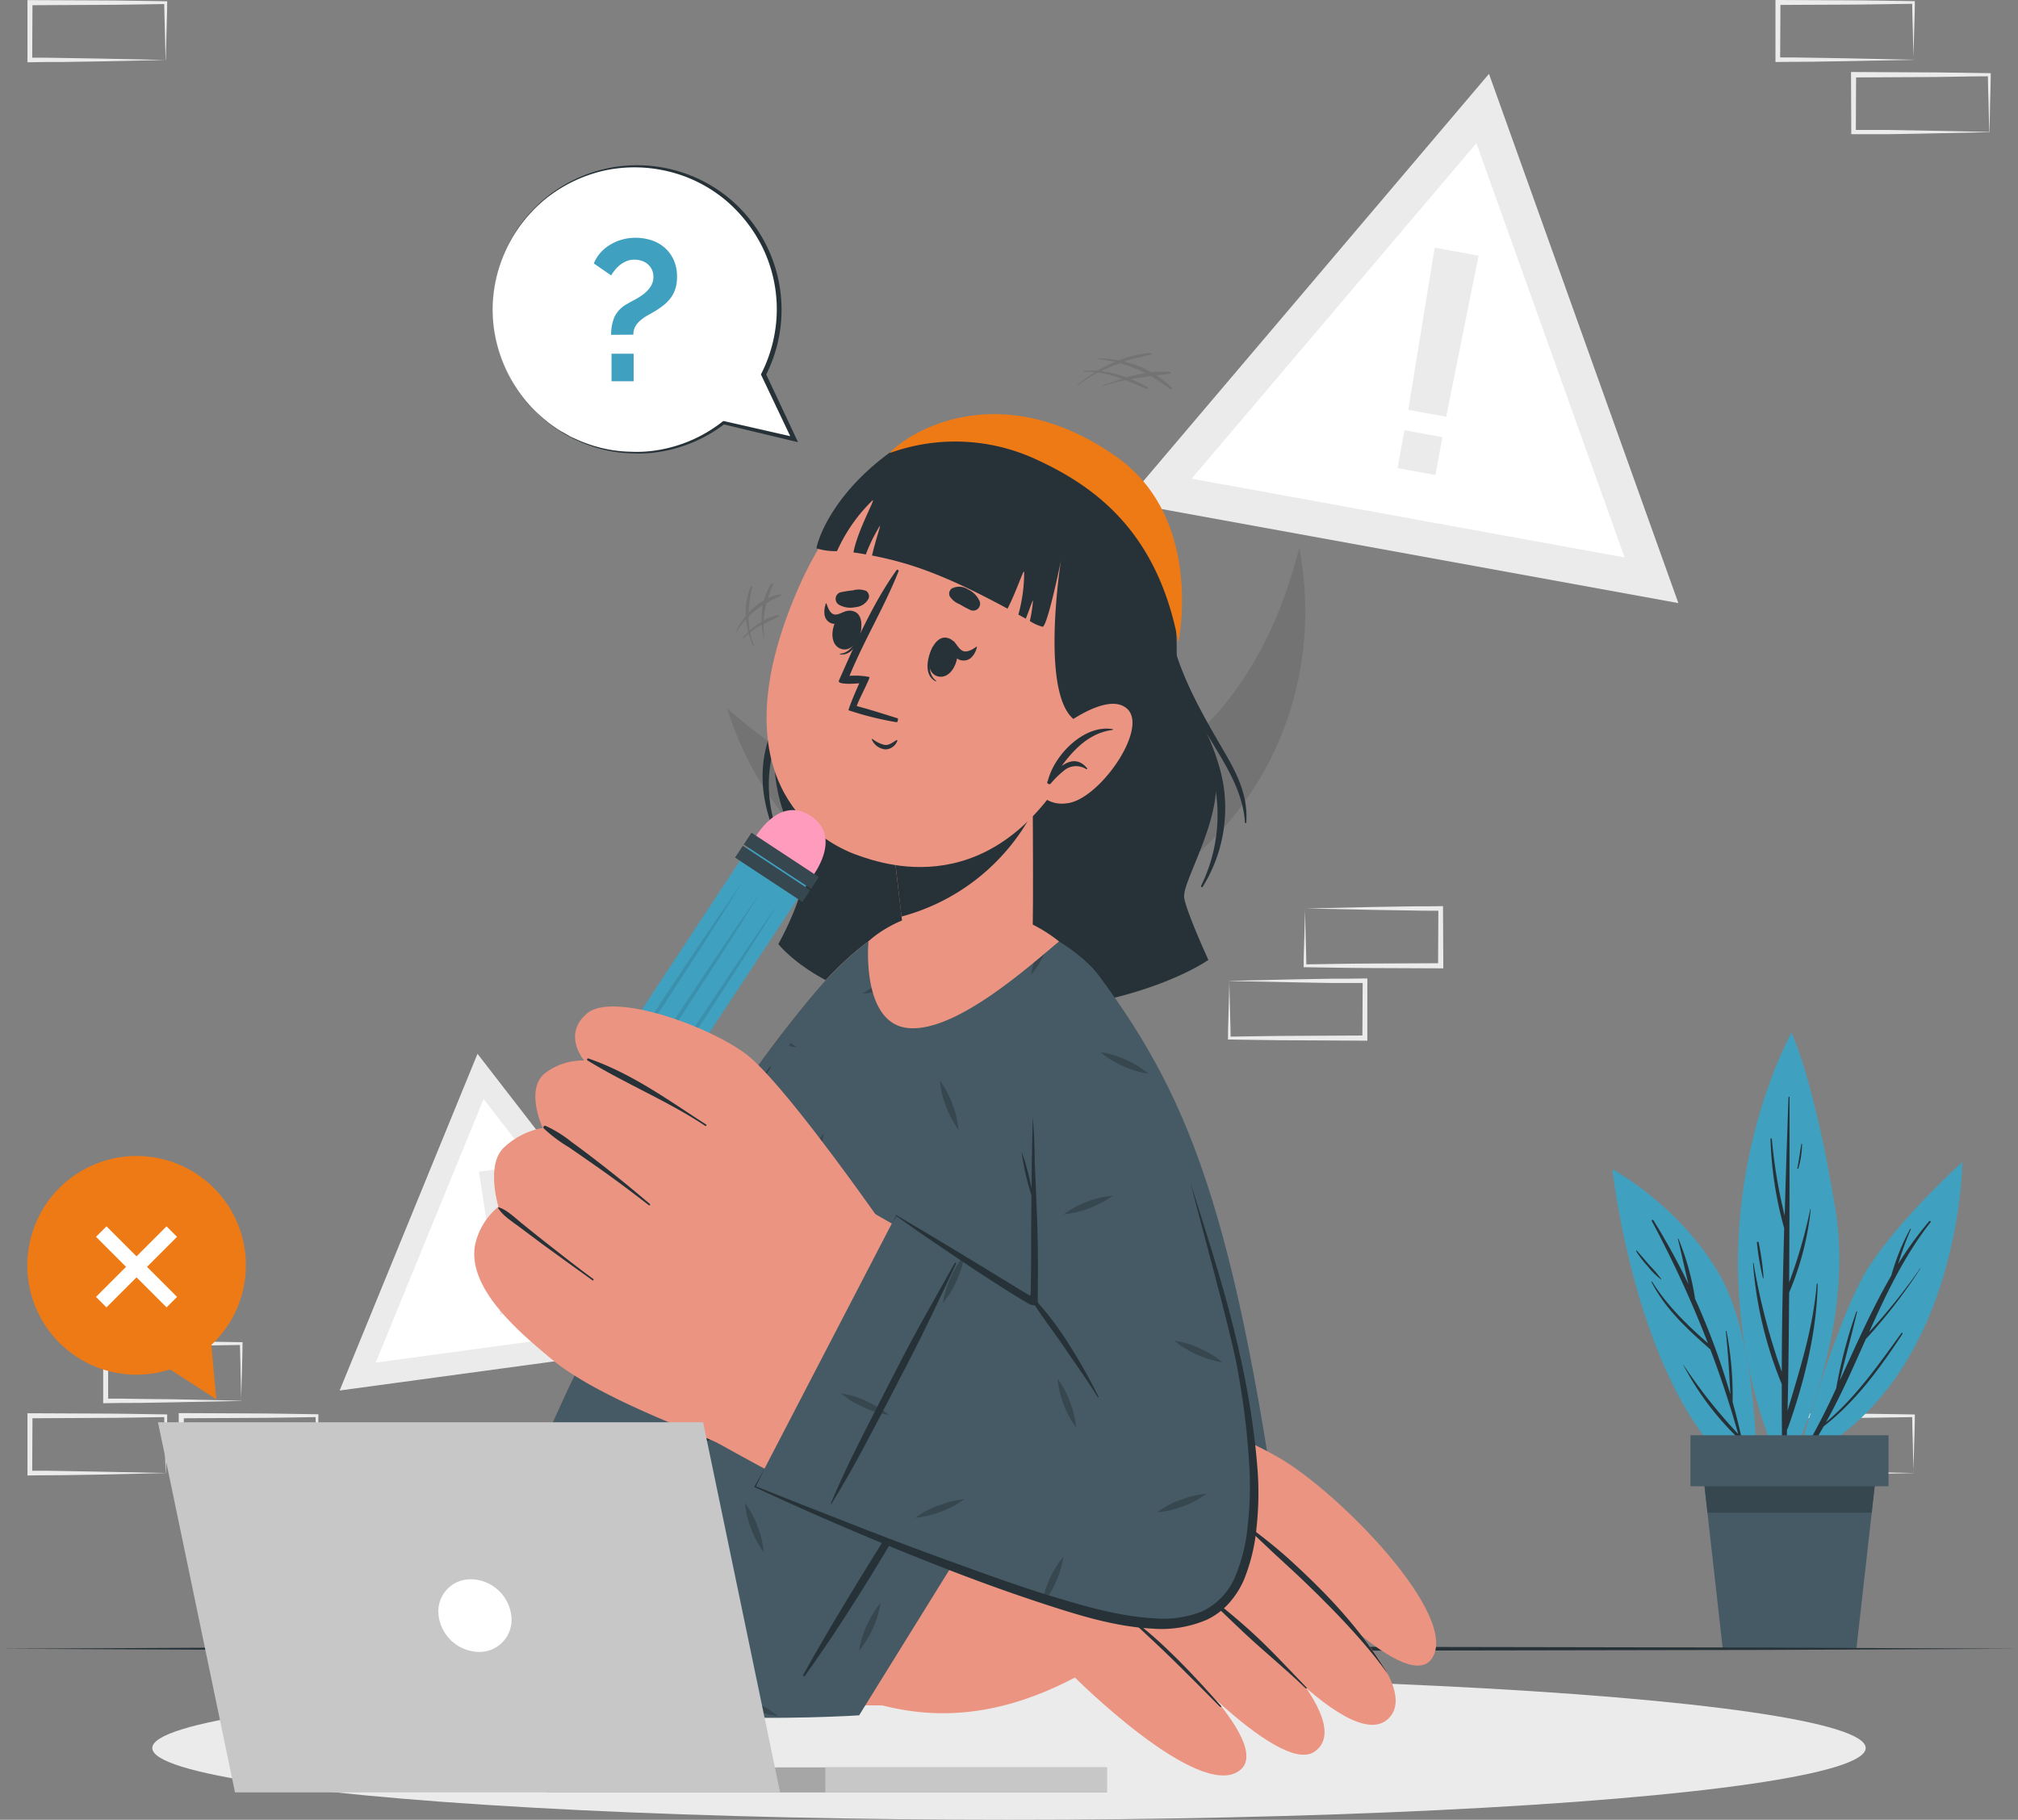 <svg xmlns="http://www.w3.org/2000/svg" width="897.025" height="809.017" viewBox="0 0 897.025 809.017"><rect x="0" y="0" width="897.025" height="809.017" fill="#808080" stroke="none"/><g transform="translate(-47.27 -48.82)"><g transform="translate(59.482 48.82)"><path d="M129.061,332.051c0-4.248-.243-8.451-.288-12.61l.619.619c-10.044.111-20.11.354-30.155.376l-30.155.133,1.128-1.128v25.486l-1.018-1.018c4.956,0,9.911,0,14.911.133l14.867.155,30.42.642ZM99.5,345.546l-15.177.266c-5.066,0-10.155,0-15.243.133H68V318.29h1.15l30.155.155c10.044,0,20.11.243,30.155.376h.487v.62c0,4.314-.2,8.628-.288,12.876l-.332,12.61Z" transform="translate(-34.35 277.876)" fill="#ebebeb"/><path d="M113.873,346.5c-.111-4.248-.265-8.429-.31-12.61l.619.619c-10.044.133-20.088.376-30.155.376l-30.155.155,1.15-1.15-.133,25.486-1.018-1.018c4.978,0,9.934,0,14.911.133l14.978.266,30.42.619ZM84.228,360.089l-15.177.243c-5.066.111-10.155,0-15.243.133H52.79V332.81h1.15l30.155.133c10.066,0,20.11.265,30.155.376h.642v.6c0,4.425-.2,8.628-.288,12.876l-.332,12.611Z" transform="translate(-52.79 295.479)" fill="#ebebeb"/><path d="M144.308,346.541c0-4.248-.265-8.429-.31-12.61l.642.619c-10.066.133-20.11.376-30.155.376l-30.155.155,1.128-1.15-.133,25.486-1-1.018c4.956,0,9.911,0,14.889.133l15,.266,30.42.619Zm-29.579,13.518-15.155.243c-5.066.111-10.177,0-15.243.133H83.313v-1.04l-.133-25.486V332.78h1.15l30.155.133c10.044,0,20.088.266,30.155.376h.619v.6c0,4.425-.2,8.628-.31,12.876l-.31,12.61Z" transform="translate(-15.946 295.443)" fill="#ebebeb"/><path d="M465.061,346.492c-.111-4.248-.265-8.429-.31-12.61l.619.619c-10.044.133-20.088.376-30.155.376l-30.154.155,1.15-1.15-.133,25.486-1.018-1.018c4.978,0,9.933,0,14.911.133l15,.266,30.4.619ZM435.482,360.01l-15.155.243c-5.088.111-10.177,0-15.265.133H404V332.82h1.128l30.155.133c10.066,0,20.11.266,30.155.376h.509v.6c0,4.425-.2,8.628-.31,12.876l-.332,12.611Z" transform="translate(373.004 295.491)" fill="#ebebeb"/><path d="M465.061,62.492c-.111-4.248-.265-8.429-.31-12.61l.619.619c-10.044.111-20.088.354-30.155.376l-30.154.133,1.15-1.128-.133,25.486-1.018-1.018c4.978,0,9.933,0,14.911.133l15,.243,30.4.642ZM435.482,76.01l-15.155.243c-5.088.111-10.177,0-15.265.133H404V48.82h1.128l30.155.133c10.066,0,20.11.265,30.155.376h.509v.619c0,4.314-.2,8.628-.31,12.876l-.332,12.61Z" transform="translate(373.004 -48.82)" fill="#ebebeb"/><path d="M480.308,77.162c-.111-4.226-.266-8.429-.31-12.588l.62.619c-10.044,0-20.11.354-30.155.354l-30.155.155,1.128-1.128-.111,25.464-1.018-1H435.22l14.978.266,30.42.619ZM450.728,90.679l-15.177.265H419.291V89.9L419.18,64.44V63.29h1.15l30.155.155c10.044,0,20.11.243,30.155.354h.642v.619c0,4.314-.2,8.606-.288,12.876l-.266,12.743Z" transform="translate(391.408 -31.277)" fill="#ebebeb"/><path d="M113.873,62.579c-.111-4.248-.265-8.429-.31-12.61l.619.619c-10.044.133-20.088.376-30.155.376l-30.155.155,1.15-1.15-.133,25.486-1.018-1.018c4.978,0,9.934,0,14.911.133l14.978.243,30.42.642ZM84.228,76.1l-15.177.243c-5.066,0-10.155,0-15.243.133H52.79V48.84h1.15l30.155.133c10.066,0,20.11.265,30.155.376h.642v.619c0,4.425-.2,8.628-.288,12.876l-.332,12.61Z" transform="translate(-52.79 -48.796)" fill="#ebebeb"/><path d="M294.885,259.334c.111,4.226.265,8.429.31,12.611l-.619-.642c10.044-.111,20.11-.354,30.155-.354l30.155-.155-1.15,1.15.133-25.486,1.018,1H339.973L325,247.188l-30.42-.619Zm29.579-13.518,15.177-.266c5.066,0,10.155,0,15.243-.111h1.062v27.655H354.8l-30.155-.155c-10.044,0-20.11-.243-30.155-.354H294v-.6c0-4.425.2-8.628.288-12.9l.332-12.588Z" transform="translate(239.644 189.555)" fill="#ebebeb"/><path d="M310.107,244.8c.111,4.248.266,8.429.31,12.61l-.619-.619c10.044-.111,20.088-.354,30.155-.376l30.155-.133-1.15,1.128.133-25.486,1.018,1.018c-4.978,0-9.933,0-14.911-.133l-15-.243-30.4-.642Zm29.624-13.518,15.155-.243c5.066-.111,10.177,0,15.265-.133h1v1.018l.133,25.486v1.15h-1.128L340,258.432c-10.066,0-20.11-.265-30.155-.376H309.2v-.619c0-4.314.2-8.628.31-12.876l.332-12.61Z" transform="translate(258.072 171.939)" fill="#ebebeb"/><path d="M435.04,63.66,273.36,254.189l245.86,44.756Z" transform="translate(214.621 -30.829)" fill="#ebebeb"/><path d="M413.269,77.6,286.7,226.735l192.454,35.022Z" transform="translate(230.794 -13.928)" fill="#fff"/><path d="M341.968,98.59l19.513,3.562-14.4,71.592-16.858-3.053Z" transform="translate(283.556 11.519)" fill="#ebebeb"/><rect width="17.124" height="17.124" transform="translate(612.091 191.263) rotate(10.32)" fill="#ebebeb"/><path d="M176.793,260.58,115.51,410.269,275.774,388.5Z" transform="translate(23.249 207.91)" fill="#ebebeb"/><path d="M170.724,269.67,122.76,386.837,248.2,369.8Z" transform="translate(32.039 218.931)" fill="#fff"/><path d="M143.5,285.216l12.7-1.726,5.509,46.946-11,1.5Z" transform="translate(57.184 235.685)" fill="#ebebeb"/><rect width="11.084" height="11.084" transform="matrix(0.991, -0.135, 0.135, 0.991, 208.661, 573.513)" fill="#ebebeb"/></g><g transform="translate(114.968 794.033)"><ellipse cx="380.814" cy="31.902" rx="380.814" ry="31.902" fill="#ebebeb"/></g><g transform="translate(764.01 507.93)"><path d="M408.16,415.5s18.1-64.889,32.522-86.924,41.349-46.261,41.349-46.261S481.411,382.385,408.16,415.5Z" transform="translate(-326.48 -224.843)" fill="#40a0c0"/><path d="M408.751,399.987a309.723,309.723,0,0,0,16.482-31.438,217.444,217.444,0,0,1,8.982-34.115c0-.221.354-.111.31.111-2.389,10.243-5.177,20.4-7.721,30.619,7.3-15.774,14.226-31.77,22.92-46.7a100.844,100.844,0,0,1,8.385-20.774c.11-.177.42,0,.332.111a131.235,131.235,0,0,0-5.641,15.486,153.484,153.484,0,0,1,13.739-18.96c.31-.376.951,0,.619.42-11.615,14.845-19.646,31.725-27.278,48.8a261.21,261.21,0,0,0,22.7-28.362h.155a233.218,233.218,0,0,1-24.336,31.5c-5.575,12.522-11.062,25.088-17.7,36.991,13.274-11.195,23.451-25.708,33.539-39.69a.31.31,0,0,1,.509.332c-10.11,15.354-20.553,29.823-35.088,41.172a160.152,160.152,0,0,1-9.69,15.177.774.774,0,0,1-1.217-.686Z" transform="translate(-325.765 -210.476)" fill="#263238"/><path d="M416.735,452.864s32.5-59.844,23.053-117.853-19.535-78.672-19.535-78.672S369.169,346.56,416.735,452.864Z" transform="translate(-340.652 -256.34)" fill="#40a0c0"/><path d="M399.746,343.2a282.658,282.658,0,0,0,12.544,48.3c0-21.283.509-42.566,1.062-63.849a164.686,164.686,0,0,1-6.084-39.668c0-.4.575-.354.6,0a227.354,227.354,0,0,0,5.708,34.115q.73-26.349,1.7-52.676a.233.233,0,0,1,.465,0c0,27.433,0,54.867-.177,82.322a221.807,221.807,0,0,0,9.4-32.588h.2a127.654,127.654,0,0,1-9.6,37.079c-.133,17.544-.31,35.088-.708,52.61,5.509-18.65,11.372-36.7,12.964-56.393a.221.221,0,0,1,.42,0c-.443,21.725-6.04,43.783-13.274,64.159a1.481,1.481,0,0,1-.354.509c-.177,6.394-.354,12.81-.575,19.225a.708.708,0,0,1-1.416,0q-.4-19.679-.332-39.336a176.637,176.637,0,0,1-12.81-53.871C399.459,343.068,399.724,343.024,399.746,343.2Z" transform="translate(-337.004 -240.746)" fill="#263238"/><path d="M401.022,298.6a112.545,112.545,0,0,1,2.212,15.818c0,.177-.266.2-.31,0a110.978,110.978,0,0,1-2.655-15.752C400.248,298.293,400.934,298.2,401.022,298.6Z" transform="translate(-336.045 -205.418)" fill="#263238"/><path d="M410.175,278.75c0-.177.288-.111.31,0a40.439,40.439,0,0,1-1.637,10.907.231.231,0,0,1-.443-.133C409.113,286.073,409.556,282.356,410.175,278.75Z" transform="translate(-326.194 -229.304)" fill="#263238"/><path d="M435.465,424.164s1.327-62.477-16.593-93.517S371.24,283.79,371.24,283.79,383.231,393.877,435.465,424.164Z" transform="translate(-371.24 -223.061)" fill="#40a0c0"/><path d="M393.316,358.437a232.872,232.872,0,0,0,24.336,30.73c-3.562-12.765-7.721-25.309-12.389-37.61-10.044-8.849-20.022-17.942-26.172-30a.163.163,0,1,1,.288-.155c6.637,10.664,15.486,19.2,24.823,27.411A486.312,486.312,0,0,0,379.246,294.5a.4.4,0,0,1,.686-.4,296.981,296.981,0,0,1,15.641,28.517c-1.681-6.637-3.031-13.518-4.734-20.133,0-.2.2-.265.288,0a113.911,113.911,0,0,1,7.345,26.548,318.151,318.151,0,0,1,15.686,42.477c-.465-9.38-1.04-18.694-2.013-28.031a.155.155,0,0,1,.31,0,151.671,151.671,0,0,1,2.721,31.46q3.871,13.96,6.5,28.23a.2.2,0,0,1-.4,0c-.973-3.96-2.035-7.92-3.119-11.858h-.2a127.212,127.212,0,0,1-24.734-32.876S393.294,358.371,393.316,358.437Z" transform="translate(-361.746 -210.762)" fill="#263238"/><path d="M376.288,300.15c1.991,2.212,3.827,4.425,5.752,6.637a51.286,51.286,0,0,1,5.155,6.04s0,.177-.133.133a30.6,30.6,0,0,1-5.951-5.885A48.318,48.318,0,0,1,376,300.438C376,300.194,376.155,300,376.288,300.15Z" transform="translate(-365.469 -203.293)" fill="#263238"/><path d="M466.785,343.79,464.573,363.7l-6.814,60.53h-59.4l-6.814-60.53L389.33,343.79h77.433Z" transform="translate(-349.308 -150.319)" fill="#455a64"/><path d="M466.773,343.79,464.56,363.7H391.552L389.34,343.79Z" transform="translate(-349.296 -150.319)" fill="#37474f"/><rect width="88.03" height="22.677" transform="translate(122.72 201.635) rotate(180)" fill="#455a64"/></g><g transform="translate(47.27 780.692)"><path d="M944.3,380.736l-112.123.531-112.145.2-224.245.376-224.245-.376-112.145-.2L47.27,380.736l112.123-.553,112.145-.177,224.245-.376,224.245.376,112.145.2Z" transform="translate(-47.27 -379.63)" fill="#263238"/></g><g transform="translate(258.078 180.832)"><path d="M450.346,187.073c0,77.167-58.959,139.711-131.7,139.711-58.539,0-108.118-40.508-125.264-96.525,27.455,24.336,81.039,60.862,142.167,46.3,67.521-16.084,98.8-64.778,112.123-117.654A149.176,149.176,0,0,1,450.346,187.073Z" transform="translate(-80.94 -47.363)" opacity="0.1"/><path d="M305.6,135.1a41.742,41.742,0,0,0-6.637-5.354l5.951-.8c.465,0,.31-.752,0-.774a42.322,42.322,0,0,0-8.208.155,44.822,44.822,0,0,0-12.19-4.779,102.212,102.212,0,0,1,12.057-3.053c.42,0,.332-.774-.111-.752a48.673,48.673,0,0,0-14.248,3.274,51.088,51.088,0,0,0-9-.863c-.243,0-.221.354,0,.376a54.322,54.322,0,0,1,7.279,1.173,64.157,64.157,0,0,0-7.788,3.938,33.69,33.69,0,0,0-6.15.133c-.221,0-.221.354,0,.332a32.059,32.059,0,0,1,5.066.177,70.8,70.8,0,0,0-7.832,5.619c-.177.133,0,.376.221.243a59.6,59.6,0,0,1,8.849-5.73,48.672,48.672,0,0,1,10.752,2.81c-2.92.929-5.818,1.969-8.65,3.075-.2,0-.111.376,0,.288a70.356,70.356,0,0,1,10.2-2.765c3.119,1.217,6.217,2.588,9.38,3.894.465.2.774-.575.332-.8a71.025,71.025,0,0,0-7.257-3.562c2.942-.509,5.885-.907,8.849-1.283a72.68,72.68,0,0,1,8.407,5.664C305.4,136.1,306.024,135.524,305.6,135.1Zm-19.911-4.425a45.375,45.375,0,0,0-11.5-2.832,68.765,68.765,0,0,1,8.451-3.518,56.815,56.815,0,0,1,11.416,4.425,71.511,71.511,0,0,0-8.363,1.814Z" transform="translate(4.335 -94.839)" opacity="0.1"/><path d="M215.053,171.582c.442-.2.111-.774-.31-.708a19.911,19.911,0,0,0-5.332,1.748,57.642,57.642,0,0,1,2.212-5.929.487.487,0,0,0-.819-.487,28.761,28.761,0,0,0-3.186,7.367,29.182,29.182,0,0,0-6.814,5.553,51.6,51.6,0,0,1,1.615-11.239.442.442,0,0,0-.841-.243,30.111,30.111,0,0,0-2.035,12.987,32.809,32.809,0,0,0-4.425,6.991c0,.2.177.376.288.177a30.709,30.709,0,0,1,4.27-5.885,39.312,39.312,0,0,0,1,5.73c-.841.774-1.659,1.549-2.389,2.323-.221.2.111.531.332.332.73-.686,1.5-1.283,2.212-1.9a38.387,38.387,0,0,0,1.991,5.531c0,.2.42,0,.354-.155a38.47,38.47,0,0,1-1.7-5.907,42.813,42.813,0,0,1,4.845-3.341l.31-.133a42.024,42.024,0,0,0,.752,5.642c0,.221.4.111.354,0a33.608,33.608,0,0,1-.265-5.951c2.212-1.128,4.425-2.057,6.637-3.252.42-.243.111-.8-.31-.73a20.685,20.685,0,0,0-6.327,2.478,41.678,41.678,0,0,1,1.283-7.721A58.47,58.47,0,0,1,215.053,171.582Zm-13.739,15.487a37.231,37.231,0,0,1-.6-6.239,35.618,35.618,0,0,1,6.349-4.978,31.928,31.928,0,0,0-.531,7.279,36.678,36.678,0,0,0-5.221,3.894Z" transform="translate(-78.83 -38.707)" opacity="0.1"/><path d="M253.984,150.548c-23.1,15.73-34.535,36.216-33.185,59.07s-15.73,41.061-17.7,65.973,12.7,42.566,12.7,53.937-11.239,31.438-11.239,31.438,24.513,32.013,91.946,30.973,99.2-23.916,99.2-23.916-9.757-21.261-10.752-27.632,13.805-29.69,14.225-49.668S381.66,243.8,381.615,233.888s2.08-66.26-40.752-86.99a90.486,90.486,0,0,0-86.879,3.65Z" transform="translate(-69.377 -73.292)" fill="#263238"/><path d="M231,176.045c.442-1-.73-2.212-1.5-1.239a151.15,151.15,0,0,0-26.858,51.747c-5.2,17.9-.376,35.022,8.141,50.663.243.442.863,0,.642-.4-9.2-18.318-11.062-36.194-3.319-55.53C214.452,205.314,223.855,191.4,231,176.045Z" transform="translate(-72.322 -28.524)" fill="#263238"/><path d="M306.549,236.015c-3.053-18.65-14.557-37.1-23.031-53.318a.841.841,0,0,0-1.5.686c5.243,15.619,14.115,29.712,18.916,45.464a71.349,71.349,0,0,1-4.314,51.88c-.243.509.42.929.708.443a66.371,66.371,0,0,0,9.226-45.154Z" transform="translate(26.486 -18.959)" fill="#263238"/><path d="M303.2,223.912c-8.672-15.044-17.367-31.3-20.663-48.893,0-.4-.619-.2-.553.2a138.162,138.162,0,0,0,13.761,40.862c7.655,14.579,19.093,28.119,20.376,45.53a.31.31,0,1,0,.6,0C317.646,246.943,310.08,235.859,303.2,223.912Z" transform="translate(26.473 -28.096)" fill="#263238"/><path d="M291.266,262.965c-74.291,86.459-163.029,263.67-141.923,296.921,23.5,37.013,130.729-86.127,126.879-91.57-3.274-4.6,30.486-110.286,54.977-187.564S309.651,241.593,291.266,262.965Z" transform="translate(-138.162 44.266)" fill="#eb9481"/><path d="M291.266,262.965c-74.291,86.459-163.029,263.67-141.923,296.921,23.5,37.013,130.729-86.127,126.879-91.57-3.274-4.6,30.486-110.286,54.977-187.564S309.651,241.593,291.266,262.965Z" transform="translate(-138.162 44.266)" fill="#455a64"/><path d="M182.635,553.451l12.92-82.632s-30.486-53.229-12.787-91.437c8.849-19.336,70.154-113.893,103.118-137.83,30.973-22.455,78.163-.376,92.565,19.159,41.438,56.172,62.9,109.468,86.039,292.806Z" transform="translate(-100.504 41.365)" fill="#455a64"/><path d="M351.588,236.62a51.432,51.432,0,0,0-3.65,6.637,42.035,42.035,0,0,0-3.385,11.261,41.68,41.68,0,0,0,6.172-10,55.83,55.83,0,0,0,2.544-7.057ZM308.779,389.1a40.908,40.908,0,0,0-3.407,11.239,41,41,0,0,0,6.172-10,41.793,41.793,0,0,0,3.385-11.261,41.284,41.284,0,0,0-6.15,10.022Zm-37.19,154.622c-.6,1.394-1.173,2.81-1.681,4.248h2.987c.531-1,1.018-1.991,1.482-3.009a41.549,41.549,0,0,0,3.385-11.261A42.236,42.236,0,0,0,271.589,543.718Zm156.348-179.4v.2a.643.643,0,0,0,0-.2Zm-75.22,158.936a41.791,41.791,0,0,0-3.385,11.261,45.153,45.153,0,0,0,9.558-21.261,41.678,41.678,0,0,0-6.173,10ZM194.156,449.6a41.635,41.635,0,0,0-3.385,11.239,45.155,45.155,0,0,0,9.557-21.261,42.231,42.231,0,0,0-6.173,10.022ZM246.213,335a40.818,40.818,0,0,0-3.407,11.261,40.446,40.446,0,0,0,6.172-10.022A40.861,40.861,0,0,0,252.364,325a41.592,41.592,0,0,0-6.15,10Zm140.463-42.765a41.637,41.637,0,0,0-11.239-3.385,40.993,40.993,0,0,0,10,6.172,41.8,41.8,0,0,0,11.261,3.385,42.236,42.236,0,0,0-10.044-6.172Zm32.942,128.317a40.109,40.109,0,0,0-11.239-3.385,40.9,40.9,0,0,0,10,6.15,41.814,41.814,0,0,0,11.261,3.407,41.53,41.53,0,0,0-10.044-6.084ZM237.784,284.761l-1,1.327a30.824,30.824,0,0,0,3.518.664q-1.239-.973-2.544-1.9ZM271.3,444.051a40.774,40.774,0,0,0-11.261-3.385,41.44,41.44,0,0,0,10.022,6.15,40.817,40.817,0,0,0,11.261,3.407,42.236,42.236,0,0,0-10.044-6.172Zm38.23-132.167a41.215,41.215,0,0,0-5.575-10.354,45.553,45.553,0,0,0,8.274,21.792,40.955,40.955,0,0,0-2.721-11.438Zm52.3,132.543a40.446,40.446,0,0,0-5.553-10.354,45.552,45.552,0,0,0,8.274,21.792,40.4,40.4,0,0,0-2.743-11.438ZM188.095,357.946c-.509.885-1.04,1.77-1.549,2.611a29.552,29.552,0,0,0,2.81,4.425,32.633,32.633,0,0,0-1.283-7.035Zm34.867,141.768a41.216,41.216,0,0,0-5.575-10.354,42.037,42.037,0,0,0,2.721,11.438,41.216,41.216,0,0,0,5.575,10.354,41.151,41.151,0,0,0-2.743-11.438ZM280,257.372a41.857,41.857,0,0,0-10.354,5.553A41.349,41.349,0,0,0,281.08,260.2a40.446,40.446,0,0,0,10.354-5.553A40.97,40.97,0,0,0,280,257.372ZM410.99,488.033a41.856,41.856,0,0,0-10.354,5.553,41.151,41.151,0,0,0,11.5-2.81,40.442,40.442,0,0,0,10.354-5.553,41.147,41.147,0,0,0-11.5,2.721ZM230.306,396.751a41.856,41.856,0,0,0-10.354,5.553,42.032,42.032,0,0,0,11.438-2.7,41.217,41.217,0,0,0,10.354-5.575A41.149,41.149,0,0,0,230.306,396.751Zm73.008,93.76a41.859,41.859,0,0,0-10.354,5.553,45.553,45.553,0,0,0,21.792-8.274,41.151,41.151,0,0,0-11.349,2.655Zm-122.631,47.1-.553,3.429h.2a41.857,41.857,0,0,0,10.354-5.553,38.586,38.586,0,0,0-9.911,2.058Zm188.6-182.122a41.216,41.216,0,0,0-10.354,5.575,45.554,45.554,0,0,0,21.792-8.274,41.127,41.127,0,0,0-11.349,2.633Z" transform="translate(-97.004 46.85)" fill="#37474f"/><path d="M232.741,263.248q-9.358,12.832-18.3,26.106c1.637-3.429,3.274-6.836,4.867-10.265a.221.221,0,0,0-.376-.2c-2.212,4.292-4.248,8.65-6.239,13.031q-11.969,17.7-23.208,35.929a94.224,94.224,0,0,0-8.23,16.084,71.874,71.874,0,0,0-4.049,17.1,91.124,91.124,0,0,0-.265,17.544,122.344,122.344,0,0,0,2.544,17.9,114.533,114.533,0,0,0,6.305,19.557c1.327,3.075,2.721,6.128,4.248,9.137s4.226,8.3,4.181,8.518c-.575,3.075-1.15,5.243-1.527,7.832l-1.195,7.942q-1.195,7.92-2.345,15.885c-1.549,10.509-2.876,21.017-4.181,31.548-.752,6.062-1.15,12.168-1.991,18.186,0,.243.332.354.376,0,.863-5.243,2.212-10.442,3.119-15.664s1.925-10.509,2.92-15.752c1.991-10.6,3.54-21.283,5.2-31.924.465-2.965.929-5.907,1.372-8.849a56.633,56.633,0,0,0,1.128-9.823s-9.425-19.4-13.1-32.986a116.042,116.042,0,0,1-3.761-17.522,91.793,91.793,0,0,1-.2-17.433,76.037,76.037,0,0,1,3.341-17.079,88.5,88.5,0,0,1,7.323-16.217c6.15-10.951,12.7-21.681,19.336-32.345,7.544-12.1,15.155-24.137,22.942-36.062C233.205,263.226,232.9,263.049,232.741,263.248Z" transform="translate(-101.23 79.027)" fill="#263238"/><path d="M271.211,335.3a263.078,263.078,0,0,0-39.247,4.823c-6.416,1.35-12.721,3.009-19.048,4.8-3.142.907-6.283,1.681-9.469,2.456a41.241,41.241,0,0,1-10.133,1.482.243.243,0,0,0,0,.487,70.792,70.792,0,0,0,9.69.2,69.668,69.668,0,0,0,9.292-1.35c6.5-1.327,12.964-2.965,19.491-4.425,13.119-2.81,26.239-5.619,39.557-7.478C271.941,336.3,271.83,335.257,271.211,335.3Z" transform="translate(-81.316 166.486)" fill="#263238"/><path d="M278.665,342.782a285.89,285.89,0,0,0-32.522-2.9c-5.442-.155-10.863,0-16.305.288-2.588.155-5.177.354-7.765.575s-5.686.863-8.54,1.062c-.288,0-.31.487,0,.487,2.7-.111,5.42.221,8.119.266l8.141.111c5.42,0,10.841.243,16.283.288,10.863,0,21.7.266,32.566.708C279.218,343.689,279.218,342.848,278.665,342.782Z" transform="translate(-56.779 171.969)" fill="#263238"/><path d="M149.594,440.908c22.5,21.969,71.614,17.7,196.281,18.407,17.256.111,50.729-121.437,32.323-122.5-23.208-1.327-113.516-1.482-120.109-.642C202.359,343.055,134.328,426.019,149.594,440.908Z" transform="translate(-136.666 166.917)" fill="#eb9481"/><path d="M252.248,344.907s48.23-14.248,75.862-13.894c37.035.487,68.8,16.128,81.725,23.5,26.969,15.376,81.548,71.194,68.229,89.711-12.08,16.77-64.977-43.1-64.977-43.1s64,52.145,45.752,69.667S383.153,415.3,383.153,415.3s64.557,55.044,42.9,70.132c-16.394,11.416-72.145-51.769-72.145-51.769s55.154,47.765,38.827,60.154c-18.053,13.761-73.185-41.327-73.185-41.327-46.858,24.646-79.822,15.243-102.233,7.212C211.894,457.76,252.248,344.907,252.248,344.907Z" transform="translate(-52.53 161.282)" fill="#eb9481"/><path d="M296.145,353.931c7.743,5.841,15.619,11.725,22.809,18.252s14.181,13.274,20.73,20.442c16.084,17.566,23.385,31.084,22.854,30.309-12.854-18.584-38.23-42.323-45.442-48.849S303.07,360.812,295.9,354.175C295.791,354.13,296.145,353.776,296.145,353.931Z" transform="translate(43.328 189.027)" fill="#263238"/><path d="M285.35,365.483c9.557,7.9,19.336,15.487,28.539,23.717s17.146,16.947,25.73,25.84c.664.686,0,.819-.619.155-8.849-8.54-17.832-15.752-26.858-24.2s-17.7-17.234-27.013-25.31C284.93,365.571,285.2,365.35,285.35,365.483Z" transform="translate(30.207 203.029)" fill="#263238"/><path d="M274.361,373.724c15.221,11.327,28.34,25.464,40.885,39.623.619.708-.155.774-.841,0-13.274-13.429-23.717-24.07-40.442-39.2C273.7,374.033,274.029,373.48,274.361,373.724Z" transform="translate(16.639 212.995)" fill="#263238"/><path d="M394.939,330.8,308.923,469.537s-138.848,9.181-159.6-24.889S226.048,343.5,259.056,341.884,394.939,330.8,394.939,330.8Z" transform="translate(-137.833 161.031)" fill="#455a64"/><path d="M215.874,400.451a41.209,41.209,0,0,0-10.354,5.575,45.553,45.553,0,0,0,21.792-8.274,41.129,41.129,0,0,0-11.438,2.7Zm124.069-47.61a41.859,41.859,0,0,0-10.354,5.553,45.553,45.553,0,0,0,21.792-8.274A41.146,41.146,0,0,0,339.944,352.841Zm-80.464,9.27a41.217,41.217,0,0,0-5.575-10.354,42.035,42.035,0,0,0,2.721,11.438,41.214,41.214,0,0,0,5.575,10.354,41.15,41.15,0,0,0-2.721-11.438Zm-77.189-4.248c-.221-.575-.465-1.128-.708-1.681-.819.642-1.615,1.305-2.411,1.969l.265.774a41.351,41.351,0,0,0,5.575,10.376,40.972,40.972,0,0,0-2.721-11.438Zm76.3,82.543A41.283,41.283,0,0,0,247.334,437a41,41,0,0,0,10,6.172,42.033,42.033,0,0,0,11.261,3.385,40.908,40.908,0,0,0-10-6.151Zm-97.344-21.416a40.82,40.82,0,0,0-11.261-3.407,40.442,40.442,0,0,0,10.022,6.173,40.86,40.86,0,0,0,11.239,3.385,41.59,41.59,0,0,0-9.889-6.15Zm146.768-12.876a41.546,41.546,0,0,0-3.385,11.261,45.375,45.375,0,0,0,9.557-21.283,42.233,42.233,0,0,0-6.062,10.022Z" transform="translate(-133.544 184.454)" fill="#37474f"/><path d="M174.383,358.73c7.168-6.482,27.876-22.367,50.884-22.92a.2.2,0,1,1,0,.4c-18.473,3.1-43.207,17.1-50.663,22.81a.2.2,0,0,1-.221-.288Z" transform="translate(-104 167.105)" fill="#263238"/><path d="M209.46,446.911c33.871-47.3,62.278-102.167,67.9-111.37.266-.443-.465-.819-.708-.354-5.044,9.314-44.247,68.473-67.964,111.326C208.4,447,209.128,447.354,209.46,446.911Z" transform="translate(-62.463 166.091)" fill="#263238"/><path d="M291.256,283.885c-1.77,5.155-36.792,42.964-60.021,35.531-16.327-5.243,2.212-41.172,2.212-41.172l-5.708-48.672,63.539-31.681S291.964,281.716,291.256,283.885Z" transform="translate(-43.198 -0.105)" fill="#eb9481"/><path d="M289.605,229.193a93.229,93.229,0,0,1-58.3,46.349L226,229.591l63.561-31.681S289.539,212.047,289.605,229.193Z" transform="translate(-41.393 -0.08)" fill="#263238"/><path d="M210.473,212.5c-27.632,75.22,14.358,100.331,30.6,106.193,14.734,5.4,65.641,21.88,100.884-50.154s8.96-108.693-24.115-122.786S238.083,137.211,210.473,212.5Z" transform="translate(-71.352 -70.752)" fill="#eb9481"/><path d="M217.43,168.493a50.508,50.508,0,0,1,5.487-.841,8.982,8.982,0,0,1,5.752.221,2.854,2.854,0,0,1,1.217,3.252,7.079,7.079,0,0,1-5.951,4,10.31,10.31,0,0,1-7.411-1.15,3.053,3.053,0,0,1,.907-5.487Z" transform="translate(-54.526 -37.211)" fill="#263238"/><path d="M247.472,177.1a48.861,48.861,0,0,1-4.867-2.611,8.96,8.96,0,0,1-4.425-3.628,2.832,2.832,0,0,1,.973-3.341,7.079,7.079,0,0,1,7.168.376,10.442,10.442,0,0,1,5.221,5.354,3.053,3.053,0,0,1-4.071,3.849Z" transform="translate(-26.869 -37.895)" fill="#263238"/><path d="M236.043,178.759c0-.177.332.376.243.6-1.814,5.155-3.031,11.349,1.106,14.579.133.111,0,.354-.133.288C231.773,191.568,233.477,183.361,236.043,178.759Z" transform="translate(-32.144 -23.34)" fill="#263238"/><path d="M242.078,177.072c8.584,2.035,3.872,19.026-4.071,17.146S234.888,175.28,242.078,177.072Z" transform="translate(-31.807 -25.503)" fill="#263238"/><path d="M239.693,177.885c1.217,1.372,2.212,3.473,3.938,4.137s4.071-.575,5.885-1.9c.2-.133.31,0,.243.265-.841,3.274-3.031,6.283-6.637,5.8-3.3-.442-4.779-3.96-4.69-7.456C238.432,178.084,239.206,177.332,239.693,177.885Z" transform="translate(-26.325 -24.591)" fill="#263238"/><path d="M225.533,174.788c0-.221-.487.133-.531.354-1.261,5.31-3.584,11.195-8.849,11.659a.157.157,0,0,0,0,.31C222.193,187.863,225.2,180.01,225.533,174.788Z" transform="translate(-53.492 -28.197)" fill="#263238"/><path d="M224.12,171.866c-8.318-2.92-13.54,13.938-5.841,16.637S231.067,174.321,224.12,171.866Z" transform="translate(-55.309 -32.066)" fill="#263238"/><path d="M222.224,173.676c-1.593.487-3.429,1.7-5.044,1.305s-2.677-2.7-3.319-4.8c0-.221-.243-.111-.31,0-1.084,3.208-1.062,6.88,1.836,8.473s5.575-.686,7.345-3.65C223.042,174.538,222.888,173.476,222.224,173.676Z" transform="translate(-57.284 -33.854)" fill="#263238"/><path d="M233.34,197.876c-1.571.951-3.23,2.367-5.2,2.1a14.271,14.271,0,0,1-5.42-2.655.2.2,0,0,0-.288.221,7.323,7.323,0,0,0,6.084,4.425,5.818,5.818,0,0,0,5.265-3.761C233.937,197.942,233.561,197.721,233.34,197.876Z" transform="translate(-45.724 -0.821)" fill="#263238"/><path d="M224.925,213.786s-3.761,8.274-4.823,11.991a140.49,140.49,0,0,0,21.438,5.332c.442,0,.819-1.637.42-1.748-10.332-3.208-12.323-3.872-18.141-5.442,0-1.106,6.172-12.7,5.6-12.92a33.187,33.187,0,0,0-8.849-.509c6.526-15.885,15.487-30.575,21.792-46.46.221-.575-.575-1-.885-.531-10.531,14.756-18.451,32.854-25.6,49.07C214.859,214.56,223.266,213.985,224.925,213.786Z" transform="translate(-53.769 -42.04)" fill="#263238"/><path d="M329.305,266.648c-18.894-5.221-10.442-65.066-9.336-72.411-.929,4.58-6.018,28.761-8.1,29.38a18.962,18.962,0,0,1-5.708-2.566h0a59.293,59.293,0,0,0,1.372-8.85c.155-1.372-1.195,2.788-3.164,7.81-1.018-.553-2.212-1.195-3.3-1.814a70.8,70.8,0,0,0,2.566-18.761c0-2.411-3.075,7.7-7.389,16.128-12.3-6.637-30.155-15.885-47.765-20.708-4.69-1.305-8.849-2.212-12.478-2.92,1.659-7.124,4.292-14.513,3.385-13.009a72.031,72.031,0,0,0-6.128,12.522c-1.991-.354-3.85-.664-5.509-.885,1.9-10.177,10.509-25.066,8.318-22.986a73.009,73.009,0,0,0-15.619,22.411,28.761,28.761,0,0,1-9.137-1.239c.42-3.3,6.482-22.9,31.172-41.526,30.287-22.854,84.711-15.354,103.229,25.575,0,0,18.606,19.646,16.549,43.65S340.212,269.657,329.305,266.648Z" transform="translate(-59.19 -76.982)" fill="#263238"/><path d="M264.419,203.193s23.451-19.579,32.765-10.575-12.876,40.575-27.035,41.858a13.562,13.562,0,0,1-15.619-11.792Z" transform="translate(-6.804 -9.367)" fill="#eb9481"/><path d="M286.776,195.468c.2,0,.155.332,0,.354-10,1.217-17.035,8.3-22.7,16.062,3.584-2.611,7.721-3.451,11.327.951.2.243-.133.553-.354.42a8.363,8.363,0,0,0-9.624.4,42.039,42.039,0,0,0-6.195,6.018c-.642.708-1.991-.133-1.416-.973a.532.532,0,0,1,.133-.177C260.781,206.95,274.1,193.278,286.776,195.468Z" transform="translate(-2.989 -3.324)" fill="#263238"/><path d="M226,149.359a85.486,85.486,0,0,1,65,2.721c26.062,11.925,54.159,32.057,63.384,81.459,0,0,11.726-55.044-27.787-82.742C276.884,116.019,236.509,138.165,226,149.359Z" transform="translate(-41.393 -79.935)" fill="#ee7a15"/><path d="M198.79,224.534s10.619-19.911,25.177-10.31.487,27.19.487,27.19Z" transform="translate(-74.381 16.526)" fill="#ff9cbd"/><rect width="30.708" height="158.317" transform="matrix(0.835, 0.55, -0.55, 0.835, 124.9, 240.317)" fill="#40a0c0"/><rect width="35.862" height="6.283" transform="matrix(0.835, 0.55, -0.55, 0.835, 123.24, 238.188)" fill="#37474f"/><rect width="35.862" height="6.283" transform="matrix(0.835, 0.55, -0.55, 0.835, 119.389, 243.998)" fill="#37474f"/><path d="M186.105,294.714l-20.4,9.889-6.637,3.3.332-7.5,1.084-22.677,4.757-1.593s.354,4.889.376,4.978l4.779-1.593s.354,4.867.376,4.956l4.69-1.615s.42,4.911.442,5l4.712-1.615.42,5.089,4.712-1.615S186.083,294.625,186.105,294.714Z" transform="translate(-122.536 94.751)" fill="#ebebeb"/><path d="M165.743,291.344l-6.7,3.3.332-7.5Z" transform="translate(-122.572 108.099)" fill="#37474f"/><g transform="translate(49.056 260.285)" opacity="0.1"><path d="M164.73,332.577c5.553-9.049,11.239-18.009,16.969-26.947l17.323-26.7,17.7-26.548c5.951-8.849,11.925-17.566,18.031-26.239-5.531,9.049-11.239,18.009-16.947,26.947l-17.345,26.7-17.7,26.548C176.81,315.121,170.858,323.9,164.73,332.577Z" transform="translate(-164.73 -226.14)"/><path d="M168.21,334.9c5.553-9.071,11.239-18.009,16.969-26.947l17.323-26.7L220.2,254.7c5.951-8.849,11.925-17.566,18.031-26.239-5.531,9.049-11.239,17.987-16.947,26.924l-17.345,26.7-17.7,26.548C180.289,317.441,174.382,326.2,168.21,334.9Z" transform="translate(-160.511 -223.327)"/><path d="M171.69,337.195c5.553-9.049,11.261-18.009,16.969-26.947L206,283.567l17.7-26.548c5.929-8.849,11.9-17.566,18.009-26.239-5.531,9.071-11.239,18.009-16.947,26.947l-17.345,26.7-17.7,26.548C183.77,319.761,177.818,328.611,171.69,337.195Z" transform="translate(-156.292 -220.515)"/></g><path d="M382.539,287.152c26.15,63.119,65.862,195.285,36.128,236.9-28.65,40.11-192.122-50.044-225.285-68.583-13.606-7.566,22.655-124.224,38.075-117.985,33.893,13.739,102.986,61.061,104.822,60.2s-.664-54.247-1.062-106.9C334.641,214.254,363.756,241.776,382.539,287.152Z" transform="translate(-84.57 54.371)" fill="#eb9481"/><path d="M192.741,254.12c-11.283,9.469-1.305,20.973-1.305,20.973a27.566,27.566,0,0,0-17.7,5.841c-8.584,7.411-.73,24.115-.73,24.115a33.938,33.938,0,0,0-17.7,9.159c-7.5,7.9-1.991,25.885-1.991,25.885a29.867,29.867,0,0,0-10.553,17.9c-2.588,18.938,19.69,37.787,33.938,49.668,21.172,17.7,65.464,32.92,74.844,37.876l77.831-90s-48.672-70.8-66.614-83.76C244.488,258.611,203.847,244.806,192.741,254.12Z" transform="translate(-142.556 64.372)" fill="#eb9481"/><path d="M165.842,261.531c19.2,6.637,35.4,18.429,52.3,29.358a.359.359,0,0,1-.4.6c-16.637-11.062-35.4-18.695-52.322-29.093a.487.487,0,0,1,.42-.863Z" transform="translate(-115.082 77.027)" fill="#263238"/><path d="M157.386,275.072a53.431,53.431,0,0,1,11.748,7.3q5.973,4.314,11.77,8.849,11.681,9.026,22.854,18.584c.332.288,0,.863-.376.6-7.765-5.973-15.487-11.836-23.606-17.478q-6.018-4.226-12.057-8.363a63.65,63.65,0,0,1-11.062-8.318.708.708,0,0,1,.73-1.173Z" transform="translate(-125.719 93.42)" fill="#263238"/><path d="M147.693,291.423c3.783,1.261,7.146,4.668,10.221,7.146q5.2,4.226,10.487,8.385c7.035,5.531,14.049,11.062,21.261,16.349.376.266,0,.841-.376.575-7.367-5.332-14.779-10.575-22.124-15.973-3.584-2.655-7.168-5.332-10.708-8.009-3.031-2.212-7.08-4.823-9.093-8.119C147.272,291.6,147.494,291.379,147.693,291.423Z" transform="translate(-136.756 113.285)" fill="#263238"/><path d="M261.676,355.093,199,475.777s140.662,67.013,190.263,60.375,26.548-101.26,23.54-122.587c-2.212-15.243-28.141-107.41-48.406-144.888s-38.163-38.119-40.951,12.92,1.372,113.052-.686,112.123S261.676,355.093,261.676,355.093Z" transform="translate(-74.126 53.111)" fill="#455a64"/><path d="M325.6,326.788a41.215,41.215,0,0,0-10.354,5.575,45.552,45.552,0,0,0,21.792-8.274,41.129,41.129,0,0,0-11.438,2.7ZM259.624,461.742a41.857,41.857,0,0,0-10.354,5.553,45.553,45.553,0,0,0,21.792-8.274,41.148,41.148,0,0,0-11.438,2.788Zm107.587-2.5a41.856,41.856,0,0,0-10.354,5.553,41.144,41.144,0,0,0,11.5-2.655,40.435,40.435,0,0,0,10.354-5.553,41.151,41.151,0,0,0-11.5,2.721Zm-49.181-43.517a40.441,40.441,0,0,0-5.553-10.354,45.552,45.552,0,0,0,8.274,21.792,40.4,40.4,0,0,0-2.721-11.372Zm-90.53-.376a40.777,40.777,0,0,0-11.261-3.385,41.437,41.437,0,0,0,10.022,6.15,40.819,40.819,0,0,0,11.261,3.407,42.232,42.232,0,0,0-10.022-6.106Zm148.228-23.407a40.1,40.1,0,0,0-11.239-3.385,40.9,40.9,0,0,0,10,6.15,41.809,41.809,0,0,0,11.261,3.407,41.524,41.524,0,0,0-9.934-6.106ZM342.787,263.625a41.632,41.632,0,0,0-11.239-3.385,41,41,0,0,0,10,6.172,41.792,41.792,0,0,0,11.261,3.385,42.234,42.234,0,0,0-9.933-6.195ZM308.938,494.618a46.325,46.325,0,0,0-3.053,9.2l1.062.31a45.43,45.43,0,0,0,4.779-8.252,42.037,42.037,0,0,0,3.385-11.261,41.678,41.678,0,0,0-6.173,10ZM270.222,351.566A43.386,43.386,0,0,0,265,360.416a40.9,40.9,0,0,0-3.407,11.239,41,41,0,0,0,6.172-10,45.127,45.127,0,0,0,3.142-9.69h0Z" transform="translate(-53.225 75.486)" fill="#37474f"/><path d="M255.751,309.807a139.784,139.784,0,0,1,16.15,21.371A249.528,249.528,0,0,1,284.512,353.7c0,.177-.354.266-.465,0-4.425-7.389-9.757-14.6-14.646-21.88s-10.575-14.314-14.978-21.7C254.136,309.718,255.375,309.387,255.751,309.807Z" transform="translate(-6.985 135.343)" fill="#263238"/><path d="M392.79,286.52c3.695,15.2,18.318,67.721,20.907,83.119a341.5,341.5,0,0,1,5.376,46.46,157.833,157.833,0,0,1-.929,23.1,76.962,76.962,0,0,1-5.442,22.124,29.8,29.8,0,0,1-14.624,15.619,46.459,46.459,0,0,1-21.858,3.119c-15.243-.863-30.287-5.265-45.154-9.779s-29.557-9.911-44.247-15.221-29.292-10.818-43.849-16.526-29.137-11.349-43.606-17.234l.111.376,3.894-8.053-4.425,7.81-.133.243.265.111q21.305,9.956,42.853,19.115,21.571,9.192,43.473,17.7c14.579,5.642,29.358,10.951,44.247,15.774s30.132,9.447,46.216,10.31a51.105,51.105,0,0,0,24.026-3.916,31.151,31.151,0,0,0,10.022-7.478,38.806,38.806,0,0,0,6.637-10.465,81.855,81.855,0,0,0,5.575-23.34,141.835,141.835,0,0,0,.553-23.584C419.029,363.665,401.861,316.453,392.79,286.52Z" transform="translate(-74.357 107.347)" fill="#263238"/><path d="M288.795,273.33c-.265,6.438-.31,12.854-.487,19.292l-.177,19.27c-.177,12.854,0,25.73-.288,38.5l-.111,2.367v1.836h0l.133-.266a1.57,1.57,0,0,1,.885-.642h.243a1.019,1.019,0,0,1,.443,0h.088l-.42-.221-1.018-.531-2.057-1.173c-2.743-1.615-5.487-3.3-8.208-4.978l-16.46-10.022-16.482-9.978-16.77-9.933h-.155V317l-1.195,2.655,1.482-2.5H228c5.243,3.761,10.487,7.478,15.8,11.062l15.973,10.8c5.354,3.584,10.752,7.035,16.172,10.531,2.743,1.7,5.465,3.407,8.252,5.066l2.1,1.239,1.128.6a3.473,3.473,0,0,0,.642.31h.288l.332.111a2.7,2.7,0,0,0,.73,0h.4a2.212,2.212,0,0,0,.973-.774l.177-.31h0v-.2a1.457,1.457,0,0,0,0-.288v-4.823c.2-12.92,0-25.752-.553-38.606l-.819-19.292C289.613,286.162,289.237,279.746,288.795,273.33Z" transform="translate(-40.471 91.356)" fill="#263238"/><path d="M234.538,367.3c7.1-13.871,14.115-27.809,21.77-41.438,4.425-7.721,8.628-15.487,13.053-23.186.177-.288.686,0,.553.265-6.637,14.2-13.274,28.429-20.486,42.345s-14.292,27.743-21.681,41.482c-4.2,7.832-8.628,15.487-13.274,23.053,0,.133-.354,0-.288-.155C220.246,395.241,227.348,381.281,234.538,367.3Z" transform="translate(-55.727 126.789)" fill="#263238"/><path d="M252.52,280.18a111.879,111.879,0,0,0,5.288,22.124,95.793,95.793,0,0,0-2.057-11.195A101.2,101.2,0,0,0,252.52,280.18Z" transform="translate(-9.241 99.661)" fill="#263238"/><path d="M221.87,246.058s-3.407,36.637,17.81,38.517,53.783-27.655,66.924-38.517a67.455,67.455,0,0,0-46.814-14.535C234.746,232.916,221.87,246.058,221.87,246.058Z" transform="translate(-46.643 40.465)" fill="#eb9481"/></g><g transform="translate(117.49 681.114)"><rect width="248.625" height="11.15" transform="translate(173.184 153.427)" fill="#a6a6a6"/><rect width="125.131" height="11.15" transform="translate(296.656 153.427)" fill="#c7c7c7"/><path d="M355.556,499.176h-242.3L79.01,334.62H321.33Z" transform="translate(-79.01 -334.62)" fill="#c7c7c7"/><path d="M167.769,382.322a14.27,14.27,0,0,1-14.447,16.15,18.407,18.407,0,0,1-17.854-16.15,14.27,14.27,0,0,1,14.469-16.15A18.363,18.363,0,0,1,167.769,382.322Z" transform="translate(-10.713 -296.372)" fill="#fff"/></g><g transform="translate(59.408 122.209)"><path d="M55.375,314.051A48.561,48.561,0,0,0,116.215,376l20.553,13.274-2.212-24.159a48.561,48.561,0,1,0-79.181-51.061Z" transform="translate(-52.757 159.413)" fill="#ee7a15"/><rect width="6.593" height="44.358" transform="translate(30.543 476.466) rotate(-45)" fill="#fff"/><rect width="6.593" height="44.358" transform="translate(61.893 471.809) rotate(45)" fill="#fff"/><path d="M146.272,147.237a63.65,63.65,0,0,0,102.654,49.026l31.349,7.323-13.584-28.761a63.665,63.665,0,0,0-58.053-92.552,63.694,63.694,0,0,0-62.375,64.986Z" transform="translate(60.591 -81.668)" fill="#fff"/><path d="M146.269,147.562a63.959,63.959,0,0,0,10.288,33.185,67.3,67.3,0,0,0,5.221,7.035,68.419,68.419,0,0,0,6.239,6.172,60.244,60.244,0,0,0,6.947,5.332c1.195.841,2.522,1.482,3.761,2.212l1.9,1.084c.642.354,1.327.619,1.991.929a62.9,62.9,0,0,0,16.637,5.177,60.416,60.416,0,0,0,8.695.752,54.617,54.617,0,0,0,8.717-.31,62.853,62.853,0,0,0,31.77-13.1l.288-.221h.376l31.393,7.146-1.106,1.35-13.65-28.761-.221-.465.221-.465a63.649,63.649,0,0,0,6.814-27.367,62.831,62.831,0,0,0-5.841-27.632,65.4,65.4,0,0,0-17.3-22.345,62.544,62.544,0,0,0-25.4-12.544,63.671,63.671,0,0,0-28.451-.221,64.579,64.579,0,0,0-25.686,12.433,63.8,63.8,0,0,0-23.606,50.619Zm0,0a64.247,64.247,0,0,1,104.18-51.57A65,65,0,0,1,268.479,118.8a64.159,64.159,0,0,1-.841,56.725V174.6l13.5,28.761.863,1.814-1.969-.465-31.3-7.5.664-.155a64.158,64.158,0,0,1-32.632,12.9,56.3,56.3,0,0,1-8.849.177,61.947,61.947,0,0,1-8.849-.885,64.491,64.491,0,0,1-16.725-5.487,61.948,61.948,0,0,1-14.6-9.8,68.687,68.687,0,0,1-6.217-6.217,67.917,67.917,0,0,1-5.2-7.1,63.937,63.937,0,0,1-10.044-33.075Z" transform="translate(60.595 -81.992)" fill="#263238"/><path d="M174.279,139.741a20.2,20.2,0,0,1,1.416-7.788,12.964,12.964,0,0,1,5.841-6.018c.885-.531,1.991-1.15,3.274-1.814a28.493,28.493,0,0,0,3.827-2.434,14.4,14.4,0,0,0,3.142-3.318,7.854,7.854,0,0,0,1.283-4.425,7.344,7.344,0,0,0-.708-3.274,8.274,8.274,0,0,0-1.858-2.389,8.164,8.164,0,0,0-2.7-1.46,10.375,10.375,0,0,0-3.164-.487,9.181,9.181,0,0,0-3.54.664,12.742,12.742,0,0,0-2.876,1.681A16.152,16.152,0,0,0,176,110.892a25.416,25.416,0,0,0-1.726,2.434l-7.7-5.31a17.234,17.234,0,0,1,3.053-4.867,18.718,18.718,0,0,1,4.425-3.584,20.574,20.574,0,0,1,5.265-2.212,22.5,22.5,0,0,1,5.841-.752,22.787,22.787,0,0,1,6.637.973,16.9,16.9,0,0,1,5.885,3.1,15.862,15.862,0,0,1,4.248,5.442,17.876,17.876,0,0,1,1.637,7.92,17.258,17.258,0,0,1-.664,5.022,14.423,14.423,0,0,1-1.9,3.938,16.549,16.549,0,0,1-2.92,3.186,35.95,35.95,0,0,1-3.805,2.743c-1.195.708-2.367,1.394-3.54,2.035a20.068,20.068,0,0,0-3.23,2.212,10.509,10.509,0,0,0-2.411,2.743,7.235,7.235,0,0,0-.929,3.761Zm.177,20.641V148.148h9.823v12.234Z" transform="translate(85.239 -64.282)" fill="#40a0c0"/></g></g></svg>